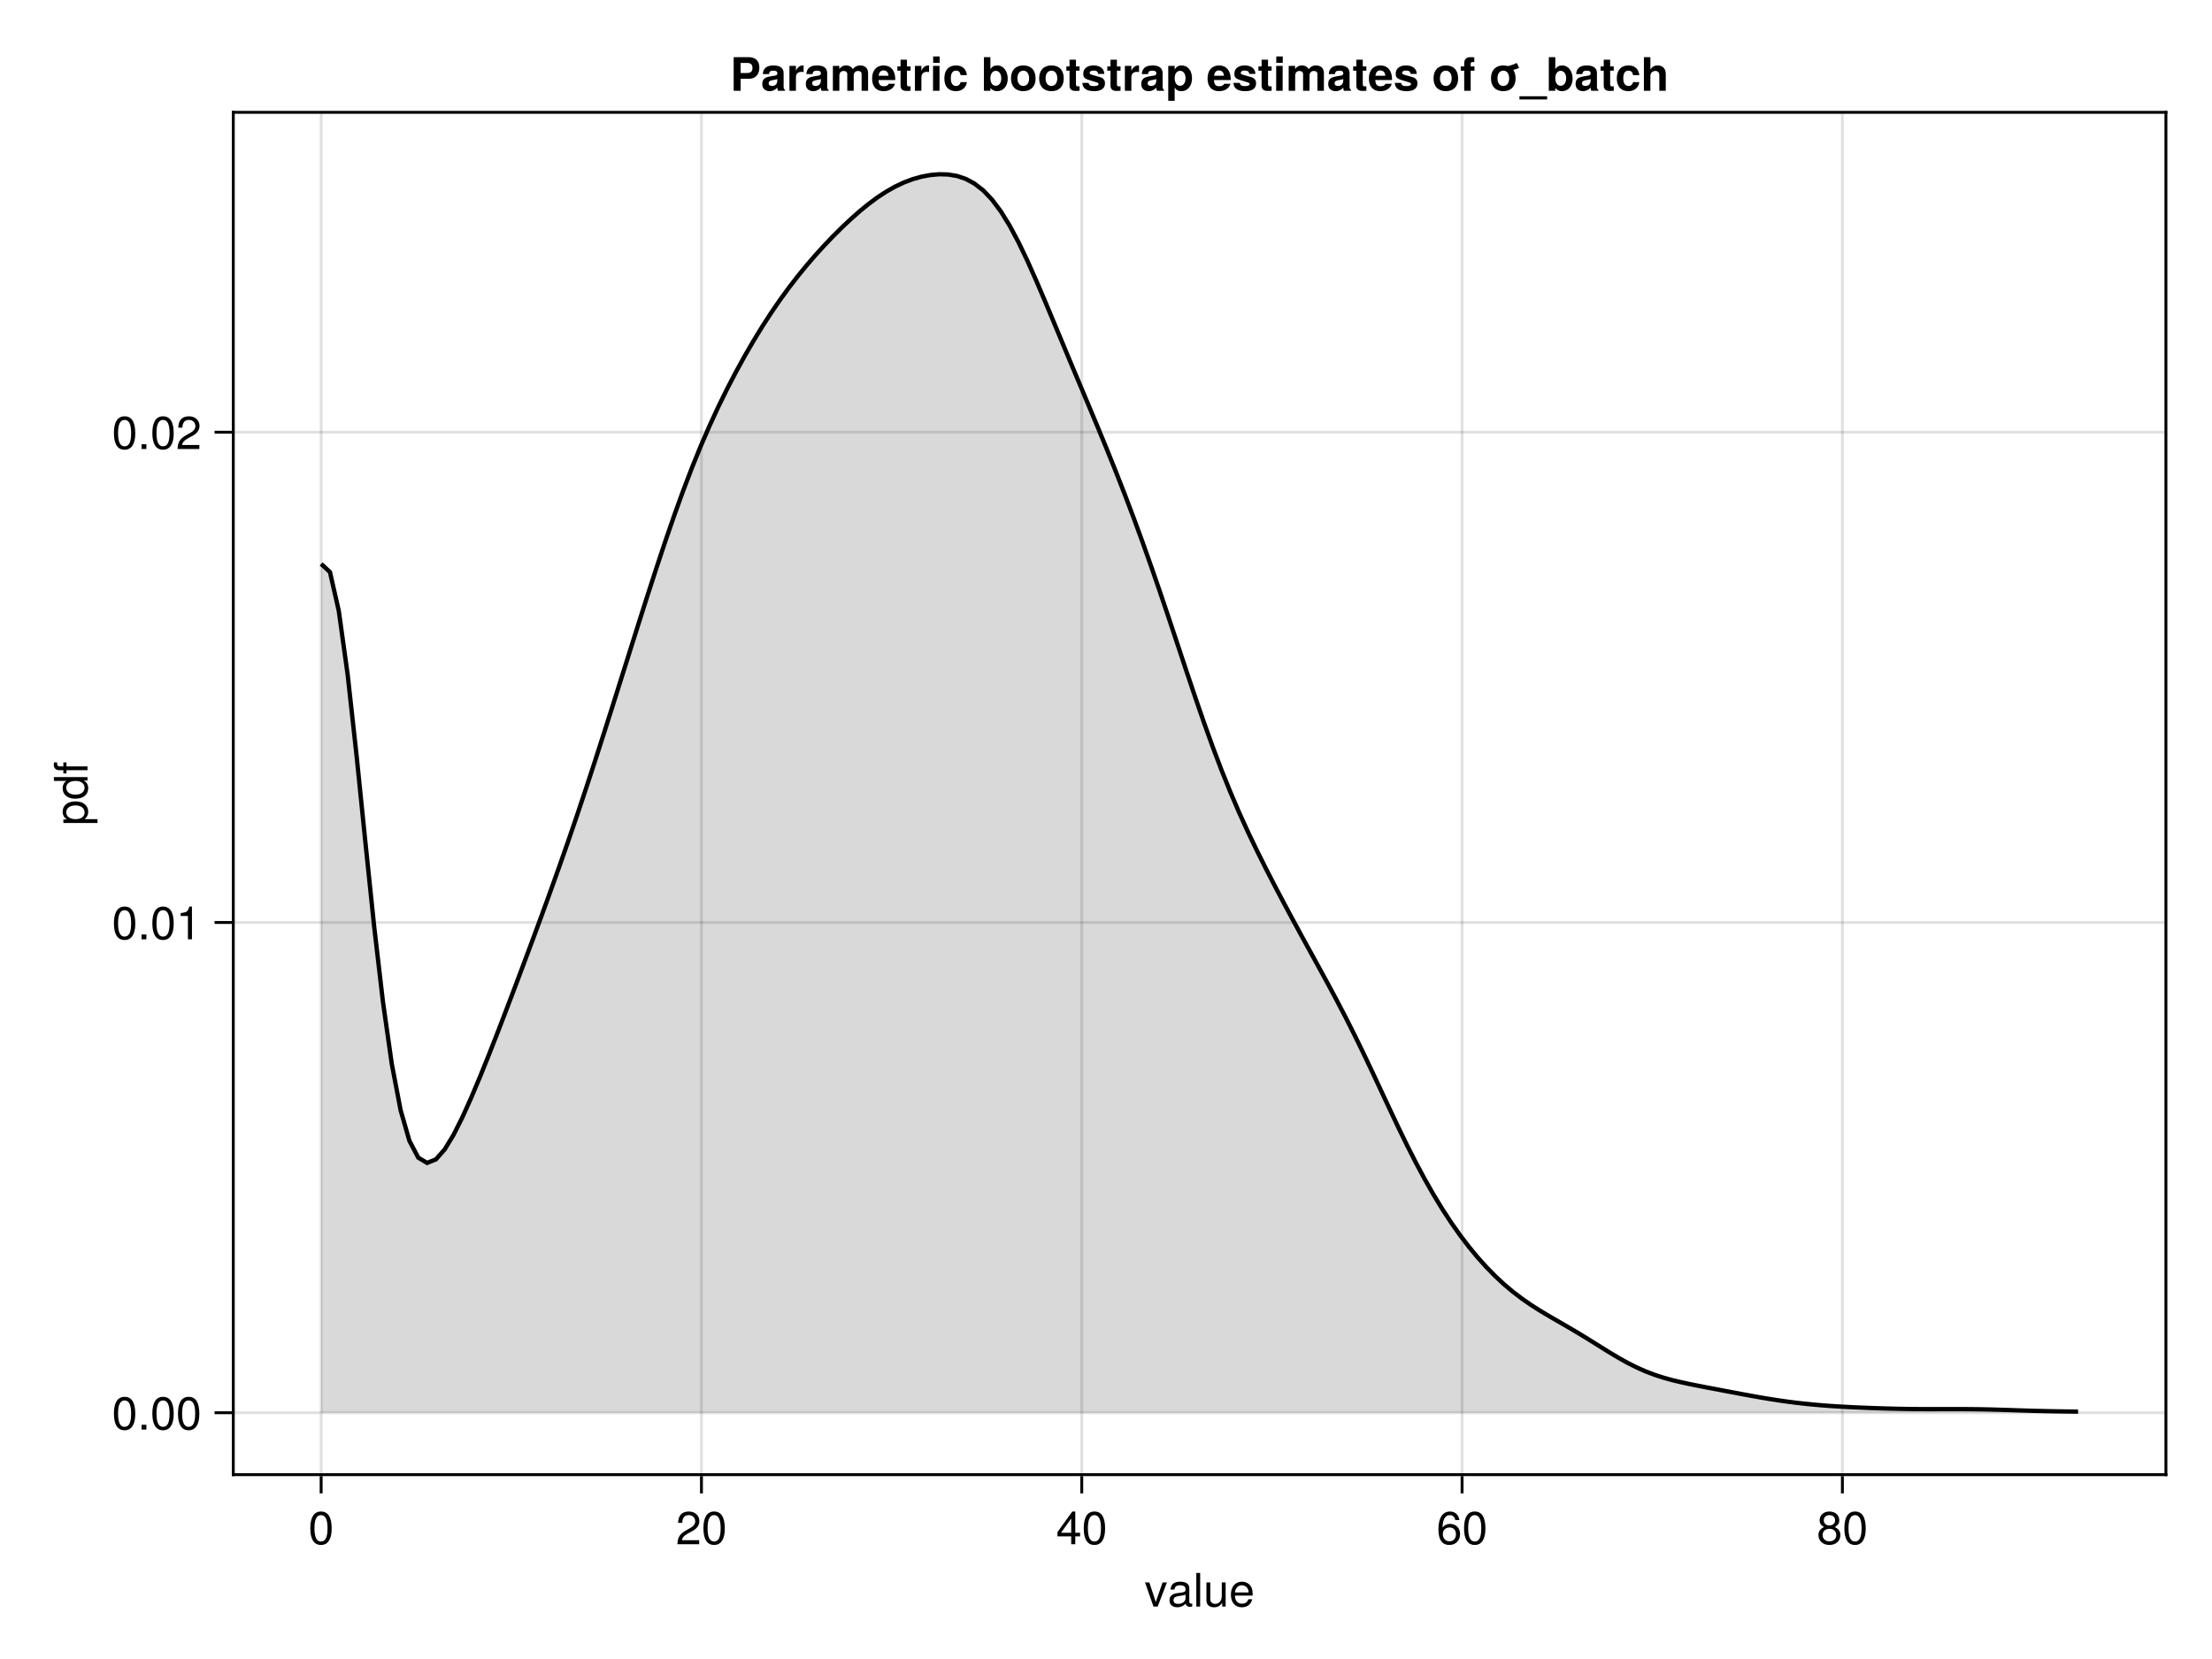 <?xml version="1.0" encoding="UTF-8"?>
<svg xmlns="http://www.w3.org/2000/svg" xmlns:xlink="http://www.w3.org/1999/xlink" width="576pt" height="432pt" viewBox="0 0 576 432" version="1.1">
<defs>
<g>
<symbol overflow="visible" id="glyph0-0-akfVY7Wg">
<path style="stroke:none;" d="M 0.234 -8.75 C 0.234 -8.75 0.234 0 0.234 0 C 0.234 0 5.641 0 5.641 0 C 5.641 0 5.641 -8.75 5.641 -8.75 C 5.641 -8.75 0.234 -8.75 0.234 -8.75 Z M 0.859 -0.625 C 0.859 -0.625 0.859 -8.125 0.859 -8.125 C 0.859 -8.125 5.016 -8.125 5.016 -8.125 C 5.016 -8.125 5.016 -0.625 5.016 -0.625 C 5.016 -0.625 0.859 -0.625 0.859 -0.625 Z M 0.859 -0.625 "/>
</symbol>
<symbol overflow="visible" id="glyph0-1-akfVY7Wg">
<path style="stroke:none;" d="M 5.828 -6.281 C 5.828 -6.281 3.422 0 3.422 0 C 3.422 0 2.328 0 2.328 0 C 2.328 0 0.125 -6.281 0.125 -6.281 C 0.125 -6.281 1.25 -6.281 1.25 -6.281 C 1.25 -6.281 2.922 -1.188 2.922 -1.188 C 2.922 -1.188 4.703 -6.281 4.703 -6.281 C 4.703 -6.281 5.828 -6.281 5.828 -6.281 Z M 5.828 -6.281 "/>
</symbol>
<symbol overflow="visible" id="glyph0-2-akfVY7Wg">
<path style="stroke:none;" d="M 6.125 -6.016 C 6.125 -4.969 5.516 -4.078 4.328 -3.438 C 4.328 -3.438 3.125 -2.797 3.125 -2.797 C 2.094 -2.188 1.703 -1.734 1.594 -1.047 C 1.594 -1.047 6.078 -1.047 6.078 -1.047 C 6.078 -1.047 6.078 0 6.078 0 C 6.078 0 0.406 0 0.406 0 C 0.5 -1.875 1.016 -2.672 2.797 -3.688 C 2.797 -3.688 3.906 -4.312 3.906 -4.312 C 4.656 -4.734 5.047 -5.312 5.047 -5.984 C 5.047 -6.906 4.328 -7.578 3.375 -7.578 C 2.328 -7.578 1.734 -6.984 1.656 -5.562 C 1.656 -5.562 0.594 -5.562 0.594 -5.562 C 0.656 -7.625 1.672 -8.516 3.406 -8.516 C 5.016 -8.516 6.125 -7.453 6.125 -6.016 Z M 6.125 -6.016 "/>
</symbol>
<symbol overflow="visible" id="glyph0-3-akfVY7Wg">
<path style="stroke:none;" d="M 6.078 -4.094 C 6.078 -1.297 5.094 0.188 3.297 0.188 C 1.469 0.188 0.516 -1.297 0.516 -4.156 C 0.516 -7.016 1.469 -8.516 3.297 -8.516 C 5.141 -8.516 6.078 -7.047 6.078 -4.094 Z M 5 -4.188 C 5 -6.469 4.438 -7.578 3.297 -7.578 C 2.156 -7.578 1.594 -6.484 1.594 -4.156 C 1.594 -1.828 2.156 -0.703 3.281 -0.703 C 4.453 -0.703 5 -1.781 5 -4.188 Z M 5 -4.188 "/>
</symbol>
<symbol overflow="visible" id="glyph0-4-akfVY7Wg">
<path style="stroke:none;" d="M 6.234 -2.047 C 6.234 -2.047 4.984 -2.047 4.984 -2.047 C 4.984 -2.047 4.984 0 4.984 0 C 4.984 0 3.922 0 3.922 0 C 3.922 0 3.922 -2.047 3.922 -2.047 C 3.922 -2.047 0.344 -2.047 0.344 -2.047 C 0.344 -2.047 0.344 -3.156 0.344 -3.156 C 0.344 -3.156 4.203 -8.516 4.203 -8.516 C 4.203 -8.516 4.984 -8.516 4.984 -8.516 C 4.984 -8.516 4.984 -2.984 4.984 -2.984 C 4.984 -2.984 6.234 -2.984 6.234 -2.984 C 6.234 -2.984 6.234 -2.047 6.234 -2.047 Z M 3.922 -2.984 C 3.922 -2.984 3.922 -6.703 3.922 -6.703 C 3.922 -6.703 1.266 -2.984 1.266 -2.984 C 1.266 -2.984 3.922 -2.984 3.922 -2.984 Z M 3.922 -2.984 "/>
</symbol>
<symbol overflow="visible" id="glyph0-5-akfVY7Wg">
<path style="stroke:none;" d="M 6.156 -2.641 C 6.156 -0.969 4.984 0.188 3.375 0.188 C 1.422 0.188 0.516 -1.219 0.516 -3.875 C 0.516 -6.844 1.578 -8.516 3.562 -8.516 C 4.859 -8.516 5.766 -7.688 5.969 -6.281 C 5.969 -6.281 4.922 -6.281 4.922 -6.281 C 4.75 -7.109 4.234 -7.578 3.484 -7.578 C 2.281 -7.578 1.609 -6.422 1.594 -4.344 C 2.047 -4.969 2.719 -5.297 3.547 -5.297 C 5.078 -5.297 6.156 -4.219 6.156 -2.641 Z M 5.078 -2.562 C 5.078 -3.703 4.438 -4.359 3.422 -4.359 C 2.375 -4.359 1.656 -3.672 1.656 -2.609 C 1.656 -1.531 2.406 -0.75 3.391 -0.75 C 4.359 -0.75 5.078 -1.484 5.078 -2.562 Z M 5.078 -2.562 "/>
</symbol>
<symbol overflow="visible" id="glyph0-6-akfVY7Wg">
<path style="stroke:none;" d="M 6.156 -2.406 C 6.156 -0.859 4.984 0.188 3.297 0.188 C 1.625 0.188 0.438 -0.859 0.438 -2.406 C 0.438 -3.344 0.922 -4.016 1.891 -4.469 C 1.031 -5.016 0.75 -5.453 0.75 -6.234 C 0.75 -7.578 1.797 -8.516 3.297 -8.516 C 4.812 -8.516 5.859 -7.578 5.859 -6.234 C 5.859 -5.438 5.562 -5 4.688 -4.469 C 5.672 -4.016 6.156 -3.344 6.156 -2.406 Z M 4.781 -6.219 C 4.781 -7.047 4.203 -7.578 3.297 -7.578 C 2.406 -7.578 1.828 -7.047 1.828 -6.234 C 1.828 -5.422 2.406 -4.891 3.297 -4.891 C 4.188 -4.891 4.781 -5.422 4.781 -6.219 Z M 5.078 -2.391 C 5.078 -3.391 4.359 -4.016 3.297 -4.016 C 2.25 -4.016 1.531 -3.391 1.531 -2.391 C 1.531 -1.391 2.25 -0.75 3.281 -0.75 C 4.359 -0.75 5.078 -1.375 5.078 -2.391 Z M 5.078 -2.391 "/>
</symbol>
<symbol overflow="visible" id="glyph1-0-akfVY7Wg">
<path style="stroke:none;" d="M 0.234 -8.75 C 0.234 -8.75 0.234 0 0.234 0 C 0.234 0 5.641 0 5.641 0 C 5.641 0 5.641 -8.75 5.641 -8.75 C 5.641 -8.75 0.234 -8.75 0.234 -8.75 Z M 0.859 -0.625 C 0.859 -0.625 0.859 -8.125 0.859 -8.125 C 0.859 -8.125 5.016 -8.125 5.016 -8.125 C 5.016 -8.125 5.016 -0.625 5.016 -0.625 C 5.016 -0.625 0.859 -0.625 0.859 -0.625 Z M 0.859 -0.625 "/>
</symbol>
<symbol overflow="visible" id="glyph1-1-akfVY7Wg">
<path style="stroke:none;" d="M 6.422 -0.031 C 6.094 0.062 5.938 0.078 5.734 0.078 C 5.25 0.078 4.812 -0.266 4.703 -0.75 C 4.156 -0.156 3.375 0.188 2.562 0.188 C 1.297 0.188 0.5 -0.484 0.5 -1.625 C 0.5 -2.406 0.875 -2.969 1.609 -3.266 C 1.984 -3.422 2.203 -3.469 3.625 -3.641 C 4.422 -3.75 4.672 -3.922 4.672 -4.344 C 4.672 -4.344 4.672 -4.609 4.672 -4.609 C 4.672 -5.203 4.156 -5.547 3.266 -5.547 C 2.328 -5.547 1.875 -5.203 1.781 -4.422 C 1.781 -4.422 0.781 -4.422 0.781 -4.422 C 0.844 -5.875 1.781 -6.469 3.297 -6.469 C 4.844 -6.469 5.656 -5.875 5.656 -4.75 C 5.656 -4.75 5.656 -1.25 5.656 -1.25 C 5.656 -0.938 5.859 -0.75 6.203 -0.75 C 6.266 -0.75 6.312 -0.75 6.422 -0.781 C 6.422 -0.781 6.422 -0.031 6.422 -0.031 Z M 4.672 -2.172 C 4.672 -2.172 4.672 -3.109 4.672 -3.109 C 4.328 -2.953 4.109 -2.906 3.062 -2.766 C 1.984 -2.609 1.547 -2.312 1.547 -1.656 C 1.547 -0.969 2 -0.703 2.781 -0.703 C 3.75 -0.703 4.672 -1.266 4.672 -2.172 Z M 4.672 -2.172 "/>
</symbol>
<symbol overflow="visible" id="glyph1-2-akfVY7Wg">
<path style="stroke:none;" d="M 1.812 0 C 1.812 0 0.812 0 0.812 0 C 0.812 0 0.812 -8.75 0.812 -8.75 C 0.812 -8.75 1.812 -8.75 1.812 -8.75 C 1.812 -8.75 1.812 0 1.812 0 Z M 1.812 0 "/>
</symbol>
<symbol overflow="visible" id="glyph1-3-akfVY7Wg">
<path style="stroke:none;" d="M 4.156 0 C 4.156 0 3.109 0 3.109 0 C 3.109 0 3.109 -6.062 3.109 -6.062 C 3.109 -6.062 1.219 -6.062 1.219 -6.062 C 1.219 -6.062 1.219 -6.812 1.219 -6.812 C 2.859 -7.016 3.094 -7.203 3.469 -8.516 C 3.469 -8.516 4.156 -8.516 4.156 -8.516 C 4.156 -8.516 4.156 0 4.156 0 Z M 4.156 0 "/>
</symbol>
<symbol overflow="visible" id="glyph1-4-akfVY7Wg">
<path style="stroke:none;" d="M 6.125 -6.016 C 6.125 -4.969 5.516 -4.078 4.328 -3.438 C 4.328 -3.438 3.125 -2.797 3.125 -2.797 C 2.094 -2.188 1.703 -1.734 1.594 -1.047 C 1.594 -1.047 6.078 -1.047 6.078 -1.047 C 6.078 -1.047 6.078 0 6.078 0 C 6.078 0 0.406 0 0.406 0 C 0.5 -1.875 1.016 -2.672 2.797 -3.688 C 2.797 -3.688 3.906 -4.312 3.906 -4.312 C 4.656 -4.734 5.047 -5.312 5.047 -5.984 C 5.047 -6.906 4.328 -7.578 3.375 -7.578 C 2.328 -7.578 1.734 -6.984 1.656 -5.562 C 1.656 -5.562 0.594 -5.562 0.594 -5.562 C 0.656 -7.625 1.672 -8.516 3.406 -8.516 C 5.016 -8.516 6.125 -7.453 6.125 -6.016 Z M 6.125 -6.016 "/>
</symbol>
<symbol overflow="visible" id="glyph2-0-akfVY7Wg">
<path style="stroke:none;" d="M 0.234 -8.75 C 0.234 -8.75 0.234 0 0.234 0 C 0.234 0 5.641 0 5.641 0 C 5.641 0 5.641 -8.75 5.641 -8.75 C 5.641 -8.75 0.234 -8.75 0.234 -8.75 Z M 0.859 -0.625 C 0.859 -0.625 0.859 -8.125 0.859 -8.125 C 0.859 -8.125 5.016 -8.125 5.016 -8.125 C 5.016 -8.125 5.016 -0.625 5.016 -0.625 C 5.016 -0.625 0.859 -0.625 0.859 -0.625 Z M 0.859 -0.625 "/>
</symbol>
<symbol overflow="visible" id="glyph2-1-akfVY7Wg">
<path style="stroke:none;" d="M 5.781 0 C 5.781 0 4.891 0 4.891 0 C 4.891 0 4.891 -0.969 4.891 -0.969 C 4.297 -0.141 3.703 0.188 2.781 0.188 C 1.562 0.188 0.781 -0.484 0.781 -1.531 C 0.781 -1.531 0.781 -6.281 0.781 -6.281 C 0.781 -6.281 1.781 -6.281 1.781 -6.281 C 1.781 -6.281 1.781 -1.938 1.781 -1.938 C 1.781 -1.172 2.281 -0.703 3.078 -0.703 C 4.109 -0.703 4.781 -1.531 4.781 -2.812 C 4.781 -2.812 4.781 -6.281 4.781 -6.281 C 4.781 -6.281 5.781 -6.281 5.781 -6.281 C 5.781 -6.281 5.781 0 5.781 0 Z M 5.781 0 "/>
</symbol>
<symbol overflow="visible" id="glyph2-2-akfVY7Wg">
<path style="stroke:none;" d="M 6.156 -2.859 C 6.156 -2.859 1.531 -2.859 1.531 -2.859 C 1.547 -1.422 2.328 -0.75 3.375 -0.75 C 4.172 -0.75 4.734 -1.078 5.016 -1.906 C 5.016 -1.906 6.031 -1.906 6.031 -1.906 C 5.766 -0.641 4.781 0.188 3.344 0.188 C 1.578 0.188 0.484 -1.047 0.484 -3.109 C 0.484 -5.172 1.609 -6.469 3.359 -6.469 C 4.531 -6.469 5.5 -5.844 5.906 -4.812 C 6.078 -4.344 6.156 -3.766 6.156 -2.859 Z M 5.094 -3.75 C 5.094 -4.734 4.328 -5.547 3.344 -5.547 C 2.344 -5.547 1.625 -4.781 1.547 -3.672 C 1.547 -3.672 5.078 -3.672 5.078 -3.672 C 5.094 -3.703 5.094 -3.75 5.094 -3.75 Z M 5.094 -3.75 "/>
</symbol>
<symbol overflow="visible" id="glyph3-0-akfVY7Wg">
<path style="stroke:none;" d="M 0.234 -8.75 C 0.234 -8.75 0.234 0 0.234 0 C 0.234 0 5.641 0 5.641 0 C 5.641 0 5.641 -8.75 5.641 -8.75 C 5.641 -8.75 0.234 -8.75 0.234 -8.75 Z M 0.859 -0.625 C 0.859 -0.625 0.859 -8.125 0.859 -8.125 C 0.859 -8.125 5.016 -8.125 5.016 -8.125 C 5.016 -8.125 5.016 -0.625 5.016 -0.625 C 5.016 -0.625 0.859 -0.625 0.859 -0.625 Z M 0.859 -0.625 "/>
</symbol>
<symbol overflow="visible" id="glyph3-1-akfVY7Wg">
<path style="stroke:none;" d="M 6.078 -4.094 C 6.078 -1.297 5.094 0.188 3.297 0.188 C 1.469 0.188 0.516 -1.297 0.516 -4.156 C 0.516 -7.016 1.469 -8.516 3.297 -8.516 C 5.141 -8.516 6.078 -7.047 6.078 -4.094 Z M 5 -4.188 C 5 -6.469 4.438 -7.578 3.297 -7.578 C 2.156 -7.578 1.594 -6.484 1.594 -4.156 C 1.594 -1.828 2.156 -0.703 3.281 -0.703 C 4.453 -0.703 5 -1.781 5 -4.188 Z M 5 -4.188 "/>
</symbol>
<symbol overflow="visible" id="glyph4-0-akfVY7Wg">
<path style="stroke:none;" d="M -8.75 -0.234 C -8.75 -0.234 0 -0.234 0 -0.234 C 0 -0.234 0 -5.641 0 -5.641 C 0 -5.641 -8.75 -5.641 -8.75 -5.641 C -8.75 -5.641 -8.75 -0.234 -8.75 -0.234 Z M -0.625 -0.859 C -0.625 -0.859 -8.125 -0.859 -8.125 -0.859 C -8.125 -0.859 -8.125 -5.016 -8.125 -5.016 C -8.125 -5.016 -0.625 -5.016 -0.625 -5.016 C -0.625 -5.016 -0.625 -0.859 -0.625 -0.859 Z M -0.625 -0.859 "/>
</symbol>
<symbol overflow="visible" id="glyph4-1-akfVY7Wg">
<path style="stroke:none;" d="M -3.078 -6.281 C -1.078 -6.281 0.188 -5.203 0.188 -3.594 C 0.188 -2.766 -0.109 -2.188 -0.75 -1.656 C -0.75 -1.656 2.609 -1.656 2.609 -1.656 C 2.609 -1.656 2.609 -0.656 2.609 -0.656 C 2.609 -0.656 -6.281 -0.656 -6.281 -0.656 C -6.281 -0.656 -6.281 -1.578 -6.281 -1.578 C -6.281 -1.578 -5.344 -1.578 -5.344 -1.578 C -6.078 -2.047 -6.469 -2.719 -6.469 -3.578 C -6.469 -5.25 -5.203 -6.281 -3.078 -6.281 Z M -3.109 -5.234 C -4.609 -5.234 -5.531 -4.516 -5.531 -3.406 C -5.531 -2.359 -4.578 -1.656 -3.094 -1.656 C -1.625 -1.656 -0.75 -2.359 -0.75 -3.406 C -0.75 -4.5 -1.688 -5.234 -3.109 -5.234 Z M -3.109 -5.234 "/>
</symbol>
<symbol overflow="visible" id="glyph4-2-akfVY7Wg">
<path style="stroke:none;" d="M 0 -5.938 C 0 -5.938 0 -5.047 0 -5.047 C 0 -5.047 -0.922 -5.047 -0.922 -5.047 C -0.141 -4.516 0.188 -3.906 0.188 -3.047 C 0.188 -1.359 -1.078 -0.312 -3.203 -0.312 C -5.203 -0.312 -6.469 -1.375 -6.469 -3.016 C -6.469 -3.859 -6.125 -4.531 -5.5 -4.938 C -5.5 -4.938 -8.75 -4.938 -8.75 -4.938 C -8.75 -4.938 -8.75 -5.938 -8.75 -5.938 C -8.75 -5.938 0 -5.938 0 -5.938 Z M -3.125 -4.938 C -4.578 -4.938 -5.531 -4.266 -5.531 -3.188 C -5.531 -2.094 -4.609 -1.359 -3.141 -1.359 C -1.688 -1.359 -0.75 -2.094 -0.75 -3.188 C -0.75 -4.25 -1.672 -4.938 -3.125 -4.938 Z M -3.125 -4.938 "/>
</symbol>
<symbol overflow="visible" id="glyph5-0-akfVY7Wg">
<path style="stroke:none;" d="M -8.75 -0.234 C -8.75 -0.234 0 -0.234 0 -0.234 C 0 -0.234 0 -5.641 0 -5.641 C 0 -5.641 -8.75 -5.641 -8.75 -5.641 C -8.75 -5.641 -8.75 -0.234 -8.75 -0.234 Z M -0.625 -0.859 C -0.625 -0.859 -8.125 -0.859 -8.125 -0.859 C -8.125 -0.859 -8.125 -5.016 -8.125 -5.016 C -8.125 -5.016 -0.625 -5.016 -0.625 -5.016 C -0.625 -5.016 -0.625 -0.859 -0.625 -0.859 Z M -0.625 -0.859 "/>
</symbol>
<symbol overflow="visible" id="glyph5-1-akfVY7Wg">
<path style="stroke:none;" d="M -5.469 -3.094 C -5.469 -3.094 -5.469 -2.047 -5.469 -2.047 C -5.469 -2.047 0 -2.047 0 -2.047 C 0 -2.047 0 -1.062 0 -1.062 C 0 -1.062 -5.469 -1.062 -5.469 -1.062 C -5.469 -1.062 -5.469 -0.219 -5.469 -0.219 C -5.469 -0.219 -6.281 -0.219 -6.281 -0.219 C -6.281 -0.219 -6.281 -1.062 -6.281 -1.062 C -6.281 -1.062 -7.359 -1.062 -7.359 -1.062 C -8.25 -1.062 -8.781 -1.609 -8.781 -2.531 C -8.781 -2.734 -8.766 -2.875 -8.719 -3.094 C -8.719 -3.094 -7.891 -3.094 -7.891 -3.094 C -7.906 -2.875 -7.906 -2.828 -7.906 -2.75 C -7.906 -2.297 -7.688 -2.047 -7.266 -2.047 C -7.266 -2.047 -6.281 -2.047 -6.281 -2.047 C -6.281 -2.047 -6.281 -3.094 -6.281 -3.094 C -6.281 -3.094 -5.469 -3.094 -5.469 -3.094 Z M -5.469 -3.094 "/>
</symbol>
<symbol overflow="visible" id="glyph6-0-akfVY7Wg">
<path style="stroke:none;" d="M 0.234 -8.75 C 0.234 -8.75 0.234 0 0.234 0 C 0.234 0 5.641 0 5.641 0 C 5.641 0 5.641 -8.75 5.641 -8.75 C 5.641 -8.75 0.234 -8.75 0.234 -8.75 Z M 0.859 -0.625 C 0.859 -0.625 0.859 -8.125 0.859 -8.125 C 0.859 -8.125 5.016 -8.125 5.016 -8.125 C 5.016 -8.125 5.016 -0.625 5.016 -0.625 C 5.016 -0.625 0.859 -0.625 0.859 -0.625 Z M 0.859 -0.625 "/>
</symbol>
<symbol overflow="visible" id="glyph6-1-akfVY7Wg">
<path style="stroke:none;" d="M 6.078 -4.094 C 6.078 -1.297 5.094 0.188 3.297 0.188 C 1.469 0.188 0.516 -1.297 0.516 -4.156 C 0.516 -7.016 1.469 -8.516 3.297 -8.516 C 5.141 -8.516 6.078 -7.047 6.078 -4.094 Z M 5 -4.188 C 5 -6.469 4.438 -7.578 3.297 -7.578 C 2.156 -7.578 1.594 -6.484 1.594 -4.156 C 1.594 -1.828 2.156 -0.703 3.281 -0.703 C 4.453 -0.703 5 -1.781 5 -4.188 Z M 5 -4.188 "/>
</symbol>
<symbol overflow="visible" id="glyph6-2-akfVY7Wg">
<path style="stroke:none;" d="M 2.297 0 C 2.297 0 1.047 0 1.047 0 C 1.047 0 1.047 -1.25 1.047 -1.25 C 1.047 -1.25 2.297 -1.25 2.297 -1.25 C 2.297 -1.25 2.297 0 2.297 0 Z M 2.297 0 "/>
</symbol>
<symbol overflow="visible" id="glyph7-0-akfVY7Wg">
<path style="stroke:none;" d="M 0.234 -8.75 C 0.234 -8.75 0.234 0 0.234 0 C 0.234 0 5.641 0 5.641 0 C 5.641 0 5.641 -8.75 5.641 -8.75 C 5.641 -8.75 0.234 -8.75 0.234 -8.75 Z M 0.859 -0.625 C 0.859 -0.625 0.859 -8.125 0.859 -8.125 C 0.859 -8.125 5.016 -8.125 5.016 -8.125 C 5.016 -8.125 5.016 -0.625 5.016 -0.625 C 5.016 -0.625 0.859 -0.625 0.859 -0.625 Z M 0.859 -0.625 "/>
</symbol>
<symbol overflow="visible" id="glyph7-1-akfVY7Wg">
<path style="stroke:none;" d="M 6.078 -4.094 C 6.078 -1.297 5.094 0.188 3.297 0.188 C 1.469 0.188 0.516 -1.297 0.516 -4.156 C 0.516 -7.016 1.469 -8.516 3.297 -8.516 C 5.141 -8.516 6.078 -7.047 6.078 -4.094 Z M 5 -4.188 C 5 -6.469 4.438 -7.578 3.297 -7.578 C 2.156 -7.578 1.594 -6.484 1.594 -4.156 C 1.594 -1.828 2.156 -0.703 3.281 -0.703 C 4.453 -0.703 5 -1.781 5 -4.188 Z M 5 -4.188 "/>
</symbol>
<symbol overflow="visible" id="glyph8-0-akfVY7Wg">
<path style="stroke:none;" d="M 0.234 -8.75 C 0.234 -8.75 0.234 0 0.234 0 C 0.234 0 5.641 0 5.641 0 C 5.641 0 5.641 -8.75 5.641 -8.75 C 5.641 -8.75 0.234 -8.75 0.234 -8.75 Z M 0.859 -0.625 C 0.859 -0.625 0.859 -8.125 0.859 -8.125 C 0.859 -8.125 5.016 -8.125 5.016 -8.125 C 5.016 -8.125 5.016 -0.625 5.016 -0.625 C 5.016 -0.625 0.859 -0.625 0.859 -0.625 Z M 0.859 -0.625 "/>
</symbol>
<symbol overflow="visible" id="glyph8-1-akfVY7Wg">
<path style="stroke:none;" d="M 6.078 -4.094 C 6.078 -1.297 5.094 0.188 3.297 0.188 C 1.469 0.188 0.516 -1.297 0.516 -4.156 C 0.516 -7.016 1.469 -8.516 3.297 -8.516 C 5.141 -8.516 6.078 -7.047 6.078 -4.094 Z M 5 -4.188 C 5 -6.469 4.438 -7.578 3.297 -7.578 C 2.156 -7.578 1.594 -6.484 1.594 -4.156 C 1.594 -1.828 2.156 -0.703 3.281 -0.703 C 4.453 -0.703 5 -1.781 5 -4.188 Z M 5 -4.188 "/>
</symbol>
<symbol overflow="visible" id="glyph8-2-akfVY7Wg">
<path style="stroke:none;" d="M 2.297 0 C 2.297 0 1.047 0 1.047 0 C 1.047 0 1.047 -1.25 1.047 -1.25 C 1.047 -1.25 2.297 -1.25 2.297 -1.25 C 2.297 -1.25 2.297 0 2.297 0 Z M 2.297 0 "/>
</symbol>
<symbol overflow="visible" id="glyph9-0-akfVY7Wg">
<path style="stroke:none;" d="M 0.234 -8.75 C 0.234 -8.75 0.234 0 0.234 0 C 0.234 0 5.641 0 5.641 0 C 5.641 0 5.641 -8.75 5.641 -8.75 C 5.641 -8.75 0.234 -8.75 0.234 -8.75 Z M 0.859 -0.625 C 0.859 -0.625 0.859 -8.125 0.859 -8.125 C 0.859 -8.125 5.016 -8.125 5.016 -8.125 C 5.016 -8.125 5.016 -0.625 5.016 -0.625 C 5.016 -0.625 0.859 -0.625 0.859 -0.625 Z M 0.859 -0.625 "/>
</symbol>
<symbol overflow="visible" id="glyph9-1-akfVY7Wg">
<path style="stroke:none;" d="M 7.594 -6.031 C 7.594 -4.266 6.562 -3.125 4.953 -3.125 C 4.953 -3.125 2.719 -3.125 2.719 -3.125 C 2.719 -3.125 2.719 0 2.719 0 C 2.719 0 0.906 0 0.906 0 C 0.906 0 0.906 -8.75 0.906 -8.75 C 0.906 -8.75 4.781 -8.75 4.781 -8.75 C 6.594 -8.75 7.594 -7.781 7.594 -6.031 Z M 5.797 -5.922 C 5.797 -6.828 5.359 -7.25 4.391 -7.25 C 4.391 -7.25 2.719 -7.25 2.719 -7.25 C 2.719 -7.25 2.719 -4.625 2.719 -4.625 C 2.719 -4.625 4.391 -4.625 4.391 -4.625 C 5.359 -4.625 5.797 -5.047 5.797 -5.922 Z M 5.797 -5.922 "/>
</symbol>
<symbol overflow="visible" id="glyph9-2-akfVY7Wg">
<path style="stroke:none;" d="M 6.281 0 C 6.281 0 4.469 0 4.469 0 C 4.312 -0.188 4.266 -0.484 4.266 -0.812 C 3.688 -0.203 3.031 0.109 2.297 0.109 C 1.219 0.109 0.344 -0.484 0.344 -1.75 C 0.344 -2.922 0.953 -3.484 2.25 -3.703 C 2.25 -3.703 2.922 -3.828 2.922 -3.828 C 3.75 -3.969 4.266 -3.906 4.266 -4.578 C 4.266 -5.016 3.938 -5.234 3.281 -5.234 C 2.453 -5.234 2.188 -5.016 2.094 -4.344 C 2.094 -4.344 0.484 -4.344 0.484 -4.344 C 0.594 -5.844 1.5 -6.594 3.25 -6.594 C 5 -6.594 5.906 -5.922 5.906 -4.594 C 5.906 -4.594 5.906 -1 5.906 -1 C 5.906 -0.656 5.984 -0.484 6.281 -0.203 C 6.281 -0.203 6.281 0 6.281 0 Z M 4.266 -2.766 C 4.266 -2.766 4.266 -3.062 4.266 -3.062 C 4.062 -2.969 4 -2.938 3.547 -2.859 C 3.547 -2.859 2.969 -2.75 2.969 -2.75 C 2.281 -2.609 2.016 -2.438 2.016 -1.938 C 2.016 -1.469 2.359 -1.25 2.922 -1.25 C 3.781 -1.25 4.266 -1.797 4.266 -2.766 Z M 4.266 -2.766 "/>
</symbol>
<symbol overflow="visible" id="glyph9-3-akfVY7Wg">
<path style="stroke:none;" d="M 4.438 -4.875 C 4.219 -4.906 4.094 -4.922 3.906 -4.922 C 2.922 -4.922 2.438 -4.422 2.438 -3.438 C 2.438 -3.438 2.438 0 2.438 0 C 2.438 0 0.75 0 0.75 0 C 0.75 0 0.75 -6.484 0.75 -6.484 C 0.75 -6.484 2.438 -6.484 2.438 -6.484 C 2.438 -6.484 2.438 -5.203 2.438 -5.203 C 2.797 -6.078 3.469 -6.594 4.234 -6.594 C 4.281 -6.594 4.344 -6.594 4.438 -6.578 C 4.438 -6.578 4.438 -4.875 4.438 -4.875 Z M 4.438 -4.875 "/>
</symbol>
<symbol overflow="visible" id="glyph9-4-akfVY7Wg">
<path style="stroke:none;" d="M 9.891 0 C 9.891 0 8.203 0 8.203 0 C 8.203 0 8.203 -4.312 8.203 -4.312 C 8.203 -4.844 7.859 -5.156 7.297 -5.156 C 6.578 -5.156 6.141 -4.688 6.141 -3.891 C 6.141 -3.891 6.141 0 6.141 0 C 6.141 0 4.469 0 4.469 0 C 4.469 0 4.469 -4.312 4.469 -4.312 C 4.469 -4.844 4.109 -5.156 3.547 -5.156 C 2.828 -5.156 2.406 -4.688 2.406 -3.891 C 2.406 -3.891 2.406 0 2.406 0 C 2.406 0 0.719 0 0.719 0 C 0.719 0 0.719 -6.484 0.719 -6.484 C 0.719 -6.484 2.391 -6.484 2.391 -6.484 C 2.391 -6.484 2.391 -5.672 2.391 -5.672 C 2.938 -6.344 3.422 -6.594 4.156 -6.594 C 4.969 -6.594 5.609 -6.234 5.922 -5.625 C 6.438 -6.297 7.016 -6.594 7.828 -6.594 C 9.125 -6.594 9.891 -5.844 9.891 -4.578 C 9.891 -4.578 9.891 0 9.891 0 Z M 9.891 0 "/>
</symbol>
<symbol overflow="visible" id="glyph9-5-akfVY7Wg">
<path style="stroke:none;" d="M 6.297 -3 C 6.297 -3 6.281 -2.797 6.281 -2.797 C 6.281 -2.797 1.938 -2.797 1.938 -2.797 C 1.984 -1.531 2.5 -1.172 3.281 -1.172 C 3.906 -1.172 4.422 -1.359 4.578 -1.828 C 4.578 -1.828 6.234 -1.828 6.234 -1.828 C 5.859 -0.547 4.688 0.109 3.234 0.109 C 1.391 0.109 0.266 -1.078 0.266 -3.156 C 0.266 -5.328 1.406 -6.594 3.266 -6.594 C 5.172 -6.594 6.297 -5.234 6.297 -3 Z M 4.547 -3.906 C 4.469 -4.844 3.953 -5.297 3.234 -5.297 C 2.5 -5.297 2.078 -4.812 1.969 -3.906 C 1.969 -3.906 4.547 -3.906 4.547 -3.906 Z M 4.547 -3.906 "/>
</symbol>
<symbol overflow="visible" id="glyph9-6-akfVY7Wg">
<path style="stroke:none;" d="M 3.609 0 C 3.312 0.016 3.016 0.047 2.641 0.047 C 1.531 0.047 1 -0.375 1 -1.391 C 1 -1.391 1 -5.234 1 -5.234 C 1 -5.234 0.172 -5.234 0.172 -5.234 C 0.172 -5.234 0.172 -6.344 0.172 -6.344 C 0.172 -6.344 1 -6.344 1 -6.344 C 1 -6.344 1 -8.094 1 -8.094 C 1 -8.094 2.672 -8.094 2.672 -8.094 C 2.672 -8.094 2.672 -6.344 2.672 -6.344 C 2.672 -6.344 3.609 -6.344 3.609 -6.344 C 3.609 -6.344 3.609 -5.234 3.609 -5.234 C 3.609 -5.234 2.672 -5.234 2.672 -5.234 C 2.672 -5.234 2.672 -1.844 2.672 -1.844 C 2.672 -1.266 2.781 -1.141 3.234 -1.141 C 3.344 -1.141 3.438 -1.156 3.609 -1.172 C 3.609 -1.172 3.609 0 3.609 0 Z M 3.609 0 "/>
</symbol>
<symbol overflow="visible" id="glyph9-7-akfVY7Wg">
<path style="stroke:none;" d="M 2.484 0 C 2.484 0 0.797 0 0.797 0 C 0.797 0 0.797 -6.484 0.797 -6.484 C 0.797 -6.484 2.484 -6.484 2.484 -6.484 C 2.484 -6.484 2.484 0 2.484 0 Z M 2.516 -7.266 C 2.516 -7.266 0.828 -7.266 0.828 -7.266 C 0.828 -7.266 0.828 -8.938 0.828 -8.938 C 0.828 -8.938 2.516 -8.938 2.516 -8.938 C 2.516 -8.938 2.516 -7.266 2.516 -7.266 Z M 2.516 -7.266 "/>
</symbol>
<symbol overflow="visible" id="glyph9-8-akfVY7Wg">
<path style="stroke:none;" d="M 6.266 -2.25 C 6.109 -0.859 5.016 0.109 3.438 0.109 C 1.531 0.109 0.406 -1.062 0.406 -3.188 C 0.406 -5.406 1.531 -6.594 3.469 -6.594 C 5.094 -6.594 6.141 -5.641 6.266 -4.062 C 6.266 -4.062 4.656 -4.062 4.656 -4.062 C 4.469 -4.906 4.141 -5.234 3.453 -5.234 C 2.406 -5.234 2.094 -4.375 2.094 -3.188 C 2.094 -1.938 2.609 -1.25 3.453 -1.25 C 4.109 -1.25 4.438 -1.578 4.656 -2.25 C 4.656 -2.25 6.266 -2.25 6.266 -2.25 Z M 6.266 -2.25 "/>
</symbol>
<symbol overflow="visible" id="glyph9-9-akfVY7Wg">
<path style="stroke:none;" d=""/>
</symbol>
<symbol overflow="visible" id="glyph9-1-akfVY7Wg0">
<path style="stroke:none;" d="M 6.906 -3.156 C 6.906 -1.203 5.719 0.109 4.172 0.109 C 3.359 0.109 2.797 -0.188 2.391 -0.75 C 2.391 -0.75 2.391 0 2.391 0 C 2.391 0 0.703 0 0.703 0 C 0.703 0 0.703 -8.75 0.703 -8.75 C 0.703 -8.75 2.391 -8.75 2.391 -8.75 C 2.391 -8.75 2.391 -5.641 2.391 -5.641 C 2.797 -6.281 3.375 -6.594 4.172 -6.594 C 5.875 -6.594 6.906 -4.984 6.906 -3.156 Z M 5.219 -3.234 C 5.219 -4.422 4.625 -5.188 3.797 -5.188 C 2.969 -5.188 2.391 -4.438 2.391 -3.266 C 2.391 -2.031 2.953 -1.297 3.797 -1.297 C 4.625 -1.297 5.219 -2.047 5.219 -3.234 Z M 5.219 -3.234 "/>
</symbol>
<symbol overflow="visible" id="glyph9-1-akfVY7Wg1">
<path style="stroke:none;" d="M 6.828 -3.188 C 6.828 -1.109 5.594 0.109 3.625 0.109 C 1.625 0.109 0.422 -1.109 0.422 -3.234 C 0.422 -5.359 1.625 -6.594 3.609 -6.594 C 5.641 -6.594 6.828 -5.391 6.828 -3.188 Z M 5.141 -3.219 C 5.141 -4.484 4.547 -5.234 3.625 -5.234 C 2.719 -5.234 2.094 -4.469 2.094 -3.234 C 2.094 -2 2.719 -1.25 3.625 -1.25 C 4.531 -1.25 5.141 -2 5.141 -3.219 Z M 5.141 -3.219 "/>
</symbol>
<symbol overflow="visible" id="glyph9-1-akfVY7Wg2">
<path style="stroke:none;" d="M 6.234 -1.922 C 6.234 -0.609 5.234 0.109 3.406 0.109 C 1.438 0.109 0.391 -0.641 0.344 -2.047 C 0.344 -2.047 1.984 -2.047 1.984 -2.047 C 2.141 -1.359 2.547 -1.219 3.312 -1.219 C 4.094 -1.219 4.562 -1.375 4.562 -1.766 C 4.562 -1.938 4.422 -2.078 4 -2.203 C 4 -2.203 1.984 -2.828 1.984 -2.828 C 0.797 -3.203 0.578 -3.641 0.578 -4.422 C 0.578 -5.766 1.594 -6.594 3.234 -6.594 C 4.984 -6.594 6.031 -5.766 6.062 -4.391 C 6.062 -4.391 4.438 -4.391 4.438 -4.391 C 4.422 -4.984 4.031 -5.266 3.234 -5.266 C 2.641 -5.266 2.25 -5.031 2.25 -4.672 C 2.25 -4.406 2.375 -4.297 2.844 -4.156 C 2.844 -4.156 4.969 -3.547 4.969 -3.547 C 5.812 -3.297 6.234 -2.75 6.234 -2 C 6.234 -2 6.234 -1.922 6.234 -1.922 Z M 6.234 -1.922 "/>
</symbol>
<symbol overflow="visible" id="glyph9-1-akfVY7Wg3">
<path style="stroke:none;" d="M 6.891 -3.234 C 6.891 -1.266 5.734 0.109 4.172 0.109 C 3.359 0.109 2.781 -0.141 2.375 -0.859 C 2.375 -0.859 2.375 2.609 2.375 2.609 C 2.375 2.609 0.703 2.609 0.703 2.609 C 0.703 2.609 0.703 -6.484 0.703 -6.484 C 0.703 -6.484 2.375 -6.484 2.375 -6.484 C 2.375 -6.484 2.375 -5.516 2.375 -5.516 C 2.781 -6.234 3.359 -6.594 4.172 -6.594 C 5.875 -6.594 6.891 -5.156 6.891 -3.234 Z M 5.203 -3.219 C 5.203 -4.453 4.641 -5.188 3.797 -5.188 C 2.953 -5.188 2.375 -4.453 2.375 -3.234 C 2.375 -2.031 2.953 -1.297 3.797 -1.297 C 4.625 -1.297 5.203 -2.047 5.203 -3.219 Z M 5.203 -3.219 "/>
</symbol>
<symbol overflow="visible" id="glyph9-1-akfVY7Wg4">
<path style="stroke:none;" d="M 3.75 -5.234 C 3.75 -5.234 2.766 -5.234 2.766 -5.234 C 2.766 -5.234 2.766 0 2.766 0 C 2.766 0 1.078 0 1.078 0 C 1.078 0 1.078 -5.234 1.078 -5.234 C 1.078 -5.234 0.172 -5.234 0.172 -5.234 C 0.172 -5.234 0.172 -6.344 0.172 -6.344 C 0.172 -6.344 1.078 -6.344 1.078 -6.344 C 1.078 -6.344 1.078 -7.125 1.078 -7.125 C 1.078 -8.219 1.625 -8.75 2.734 -8.75 C 2.969 -8.75 3.391 -8.734 3.703 -8.719 C 3.703 -8.719 3.703 -7.453 3.703 -7.453 C 3.547 -7.469 3.359 -7.484 3.219 -7.484 C 2.906 -7.484 2.766 -7.312 2.766 -6.984 C 2.766 -6.984 2.766 -6.344 2.766 -6.344 C 2.766 -6.344 3.75 -6.344 3.75 -6.344 C 3.75 -6.344 3.75 -5.234 3.75 -5.234 Z M 3.75 -5.234 "/>
</symbol>
<symbol overflow="visible" id="glyph9-1-akfVY7Wg5">
<path style="stroke:none;" d="M 8.047 -5.938 C 7.547 -5.719 7.031 -5.562 6.516 -5.438 C 6.906 -4.891 7.125 -4.125 7.125 -3.188 C 7.125 -1.109 5.891 0.109 3.922 0.109 C 1.938 0.109 0.719 -1.109 0.719 -3.234 C 0.719 -5.359 1.938 -6.594 3.906 -6.594 C 4.359 -6.594 4.75 -6.531 5.109 -6.422 C 5.922 -6.594 6.703 -6.891 7.438 -7.234 C 7.438 -7.234 8.047 -5.938 8.047 -5.938 Z M 5.453 -3.219 C 5.453 -4.484 4.844 -5.234 3.922 -5.234 C 3.016 -5.234 2.406 -4.469 2.406 -3.234 C 2.406 -2 3.016 -1.25 3.922 -1.25 C 4.828 -1.25 5.453 -2 5.453 -3.219 Z M 5.453 -3.219 "/>
</symbol>
<symbol overflow="visible" id="glyph9-1-akfVY7Wg6">
<path style="stroke:none;" d="M 6.938 2.266 C 6.938 2.266 -0.266 2.266 -0.266 2.266 C -0.266 2.266 -0.266 1.438 -0.266 1.438 C -0.266 1.438 6.938 1.438 6.938 1.438 C 6.938 1.438 6.938 2.266 6.938 2.266 Z M 6.938 2.266 "/>
</symbol>
<symbol overflow="visible" id="glyph9-1-akfVY7Wg7">
<path style="stroke:none;" d="M 6.484 0 C 6.484 0 4.812 0 4.812 0 C 4.812 0 4.812 -3.953 4.812 -3.953 C 4.812 -4.844 4.375 -5.156 3.781 -5.156 C 3.031 -5.156 2.484 -4.625 2.484 -3.891 C 2.484 -3.891 2.484 0 2.484 0 C 2.484 0 0.797 0 0.797 0 C 0.797 0 0.797 -8.75 0.797 -8.75 C 0.797 -8.75 2.484 -8.75 2.484 -8.75 C 2.484 -8.75 2.484 -5.547 2.484 -5.547 C 2.953 -6.25 3.547 -6.594 4.375 -6.594 C 5.609 -6.594 6.484 -5.859 6.484 -4.344 C 6.484 -4.344 6.484 0 6.484 0 Z M 6.484 0 "/>
</symbol>
<symbol overflow="visible" id="glyph10-0-akfVY7Wg">
<path style="stroke:none;" d="M 0.234 -8.75 C 0.234 -8.75 0.234 0 0.234 0 C 0.234 0 5.641 0 5.641 0 C 5.641 0 5.641 -8.75 5.641 -8.75 C 5.641 -8.75 0.234 -8.75 0.234 -8.75 Z M 0.859 -0.625 C 0.859 -0.625 0.859 -8.125 0.859 -8.125 C 0.859 -8.125 5.016 -8.125 5.016 -8.125 C 5.016 -8.125 5.016 -0.625 5.016 -0.625 C 5.016 -0.625 0.859 -0.625 0.859 -0.625 Z M 0.859 -0.625 "/>
</symbol>
<symbol overflow="visible" id="glyph10-1-akfVY7Wg">
<path style="stroke:none;" d="M 3.609 0 C 3.312 0.016 3.016 0.047 2.641 0.047 C 1.531 0.047 1 -0.375 1 -1.391 C 1 -1.391 1 -5.234 1 -5.234 C 1 -5.234 0.172 -5.234 0.172 -5.234 C 0.172 -5.234 0.172 -6.344 0.172 -6.344 C 0.172 -6.344 1 -6.344 1 -6.344 C 1 -6.344 1 -8.094 1 -8.094 C 1 -8.094 2.672 -8.094 2.672 -8.094 C 2.672 -8.094 2.672 -6.344 2.672 -6.344 C 2.672 -6.344 3.609 -6.344 3.609 -6.344 C 3.609 -6.344 3.609 -5.234 3.609 -5.234 C 3.609 -5.234 2.672 -5.234 2.672 -5.234 C 2.672 -5.234 2.672 -1.844 2.672 -1.844 C 2.672 -1.266 2.781 -1.141 3.234 -1.141 C 3.344 -1.141 3.438 -1.156 3.609 -1.172 C 3.609 -1.172 3.609 0 3.609 0 Z M 3.609 0 "/>
</symbol>
<symbol overflow="visible" id="glyph10-2-akfVY7Wg">
<path style="stroke:none;" d="M 4.438 -4.875 C 4.219 -4.906 4.094 -4.922 3.906 -4.922 C 2.922 -4.922 2.438 -4.422 2.438 -3.438 C 2.438 -3.438 2.438 0 2.438 0 C 2.438 0 0.75 0 0.75 0 C 0.75 0 0.75 -6.484 0.75 -6.484 C 0.75 -6.484 2.438 -6.484 2.438 -6.484 C 2.438 -6.484 2.438 -5.203 2.438 -5.203 C 2.797 -6.078 3.469 -6.594 4.234 -6.594 C 4.281 -6.594 4.344 -6.594 4.438 -6.578 C 4.438 -6.578 4.438 -4.875 4.438 -4.875 Z M 4.438 -4.875 "/>
</symbol>
</g>
</defs>
<g id="surface1-akfVY7Wg">
<rect x="0" y="0" width="576" height="432" style="fill:rgb(100%,100%,100%);fill-opacity:1;stroke:none;"/>
<path style=" stroke:none;fill-rule:nonzero;fill:rgb(100%,100%,100%);fill-opacity:1;" d="M 60.75 384 L 564 384 L 564 29.25 L 60.75 29.25 Z M 60.75 384 "/>
<path style="fill:none;stroke-width:1;stroke-linecap:butt;stroke-linejoin:miter;stroke:rgb(0%,0%,0%);stroke-opacity:0.12;stroke-miterlimit:2;" d="M 111.5 512 L 111.5 39 " transform="matrix(0.75,0,0,0.75,0,0)"/>
<path style="fill:none;stroke-width:1;stroke-linecap:butt;stroke-linejoin:miter;stroke:rgb(0%,0%,0%);stroke-opacity:0.12;stroke-miterlimit:2;" d="M 243.542 512 L 243.542 39 " transform="matrix(0.75,0,0,0.75,0,0)"/>
<path style="fill:none;stroke-width:1;stroke-linecap:butt;stroke-linejoin:miter;stroke:rgb(0%,0%,0%);stroke-opacity:0.12;stroke-miterlimit:2;" d="M 375.583 512 L 375.583 39 " transform="matrix(0.75,0,0,0.75,0,0)"/>
<path style="fill:none;stroke-width:1;stroke-linecap:butt;stroke-linejoin:miter;stroke:rgb(0%,0%,0%);stroke-opacity:0.12;stroke-miterlimit:2;" d="M 507.63 512 L 507.63 39 " transform="matrix(0.75,0,0,0.75,0,0)"/>
<path style="fill:none;stroke-width:1;stroke-linecap:butt;stroke-linejoin:miter;stroke:rgb(0%,0%,0%);stroke-opacity:0.12;stroke-miterlimit:2;" d="M 639.672 512 L 639.672 39 " transform="matrix(0.75,0,0,0.75,0,0)"/>
<path style="fill:none;stroke-width:1;stroke-linecap:butt;stroke-linejoin:miter;stroke:rgb(0%,0%,0%);stroke-opacity:0.12;stroke-miterlimit:2;" d="M 81 490.5 L 752 490.5 " transform="matrix(0.75,0,0,0.75,0,0)"/>
<path style="fill:none;stroke-width:1;stroke-linecap:butt;stroke-linejoin:miter;stroke:rgb(0%,0%,0%);stroke-opacity:0.12;stroke-miterlimit:2;" d="M 81 320.281 L 752 320.281 " transform="matrix(0.75,0,0,0.75,0,0)"/>
<path style="fill:none;stroke-width:1;stroke-linecap:butt;stroke-linejoin:miter;stroke:rgb(0%,0%,0%);stroke-opacity:0.12;stroke-miterlimit:2;" d="M 81 150.062 L 752 150.062 " transform="matrix(0.75,0,0,0.75,0,0)"/>
<g style="fill:rgb(0%,0%,0%);fill-opacity:1;">
  <use xlink:href="#glyph0-1-akfVY7Wg" x="298.035" y="418.344"/>
</g>
<g style="fill:rgb(0%,0%,0%);fill-opacity:1;">
  <use xlink:href="#glyph1-1-akfVY7Wg" x="304.035" y="418.344"/>
</g>
<g style="fill:rgb(0%,0%,0%);fill-opacity:1;">
  <use xlink:href="#glyph1-2-akfVY7Wg" x="310.707" y="418.344"/>
</g>
<g style="fill:rgb(0%,0%,0%);fill-opacity:1;">
  <use xlink:href="#glyph2-1-akfVY7Wg" x="313.371" y="418.344"/>
</g>
<g style="fill:rgb(0%,0%,0%);fill-opacity:1;">
  <use xlink:href="#glyph2-2-akfVY7Wg" x="320.043" y="418.344"/>
</g>
<g style="fill:rgb(0%,0%,0%);fill-opacity:1;">
  <use xlink:href="#glyph3-1-akfVY7Wg" x="80.289" y="402.114"/>
</g>
<g style="fill:rgb(0%,0%,0%);fill-opacity:1;">
  <use xlink:href="#glyph0-2-akfVY7Wg" x="175.985" y="402.114"/>
</g>
<g style="fill:rgb(0%,0%,0%);fill-opacity:1;">
  <use xlink:href="#glyph0-3-akfVY7Wg" x="182.657" y="402.114"/>
</g>
<g style="fill:rgb(0%,0%,0%);fill-opacity:1;">
  <use xlink:href="#glyph0-4-akfVY7Wg" x="275.017" y="402.114"/>
</g>
<g style="fill:rgb(0%,0%,0%);fill-opacity:1;">
  <use xlink:href="#glyph0-3-akfVY7Wg" x="281.689" y="402.114"/>
</g>
<g style="fill:rgb(0%,0%,0%);fill-opacity:1;">
  <use xlink:href="#glyph0-5-akfVY7Wg" x="374.049" y="402.114"/>
</g>
<g style="fill:rgb(0%,0%,0%);fill-opacity:1;">
  <use xlink:href="#glyph0-3-akfVY7Wg" x="380.721" y="402.114"/>
</g>
<g style="fill:rgb(0%,0%,0%);fill-opacity:1;">
  <use xlink:href="#glyph0-6-akfVY7Wg" x="473.081" y="402.114"/>
</g>
<g style="fill:rgb(0%,0%,0%);fill-opacity:1;">
  <use xlink:href="#glyph0-3-akfVY7Wg" x="479.753" y="402.114"/>
</g>
<g style="fill:rgb(0%,0%,0%);fill-opacity:1;">
  <use xlink:href="#glyph4-1-akfVY7Wg" x="22.782" y="214.965"/>
</g>
<g style="fill:rgb(0%,0%,0%);fill-opacity:1;">
  <use xlink:href="#glyph4-2-akfVY7Wg" x="22.782" y="208.293"/>
</g>
<g style="fill:rgb(0%,0%,0%);fill-opacity:1;">
  <use xlink:href="#glyph5-1-akfVY7Wg" x="22.782" y="201.621"/>
</g>
<g style="fill:rgb(0%,0%,0%);fill-opacity:1;">
  <use xlink:href="#glyph6-1-akfVY7Wg" x="29.148" y="372.249"/>
</g>
<g style="fill:rgb(0%,0%,0%);fill-opacity:1;">
  <use xlink:href="#glyph6-2-akfVY7Wg" x="35.82" y="372.249"/>
</g>
<g style="fill:rgb(0%,0%,0%);fill-opacity:1;">
  <use xlink:href="#glyph6-1-akfVY7Wg" x="39.156" y="372.249"/>
</g>
<g style="fill:rgb(0%,0%,0%);fill-opacity:1;">
  <use xlink:href="#glyph7-1-akfVY7Wg" x="45.828" y="372.249"/>
</g>
<g style="fill:rgb(0%,0%,0%);fill-opacity:1;">
  <use xlink:href="#glyph8-1-akfVY7Wg" x="29.148" y="244.586"/>
</g>
<g style="fill:rgb(0%,0%,0%);fill-opacity:1;">
  <use xlink:href="#glyph8-2-akfVY7Wg" x="35.82" y="244.586"/>
</g>
<g style="fill:rgb(0%,0%,0%);fill-opacity:1;">
  <use xlink:href="#glyph8-1-akfVY7Wg" x="39.156" y="244.586"/>
</g>
<g style="fill:rgb(0%,0%,0%);fill-opacity:1;">
  <use xlink:href="#glyph1-3-akfVY7Wg" x="45.828" y="244.586"/>
</g>
<g style="fill:rgb(0%,0%,0%);fill-opacity:1;">
  <use xlink:href="#glyph8-1-akfVY7Wg" x="29.148" y="116.922"/>
</g>
<g style="fill:rgb(0%,0%,0%);fill-opacity:1;">
  <use xlink:href="#glyph8-2-akfVY7Wg" x="35.82" y="116.922"/>
</g>
<g style="fill:rgb(0%,0%,0%);fill-opacity:1;">
  <use xlink:href="#glyph8-1-akfVY7Wg" x="39.156" y="116.922"/>
</g>
<g style="fill:rgb(0%,0%,0%);fill-opacity:1;">
  <use xlink:href="#glyph1-4-akfVY7Wg" x="45.828" y="116.922"/>
</g>
<g style="fill:rgb(0%,0%,0%);fill-opacity:1;">
  <use xlink:href="#glyph9-1-akfVY7Wg" x="190.143" y="23.634"/>
</g>
<g style="fill:rgb(0%,0%,0%);fill-opacity:1;">
  <use xlink:href="#glyph9-2-akfVY7Wg" x="198.147" y="23.634"/>
</g>
<g style="fill:rgb(0%,0%,0%);fill-opacity:1;">
  <use xlink:href="#glyph9-3-akfVY7Wg" x="204.819" y="23.634"/>
</g>
<g style="fill:rgb(0%,0%,0%);fill-opacity:1;">
  <use xlink:href="#glyph9-2-akfVY7Wg" x="209.487" y="23.634"/>
</g>
<g style="fill:rgb(0%,0%,0%);fill-opacity:1;">
  <use xlink:href="#glyph9-4-akfVY7Wg" x="216.159" y="23.634"/>
</g>
<g style="fill:rgb(0%,0%,0%);fill-opacity:1;">
  <use xlink:href="#glyph9-5-akfVY7Wg" x="226.827" y="23.634"/>
</g>
<g style="fill:rgb(0%,0%,0%);fill-opacity:1;">
  <use xlink:href="#glyph9-6-akfVY7Wg" x="233.499" y="23.634"/>
</g>
<g style="fill:rgb(0%,0%,0%);fill-opacity:1;">
  <use xlink:href="#glyph9-3-akfVY7Wg" x="237.495" y="23.634"/>
</g>
<g style="fill:rgb(0%,0%,0%);fill-opacity:1;">
  <use xlink:href="#glyph9-7-akfVY7Wg" x="242.163" y="23.634"/>
</g>
<g style="fill:rgb(0%,0%,0%);fill-opacity:1;">
  <use xlink:href="#glyph9-8-akfVY7Wg" x="245.499" y="23.634"/>
</g>
<g style="fill:rgb(0%,0%,0%);fill-opacity:1;">
  <use xlink:href="#glyph9-9-akfVY7Wg" x="252.171" y="23.634"/>
</g>
<g style="fill:rgb(0%,0%,0%);fill-opacity:1;">
  <use xlink:href="#glyph9-1-akfVY7Wg0" x="255.507" y="23.634"/>
</g>
<g style="fill:rgb(0%,0%,0%);fill-opacity:1;">
  <use xlink:href="#glyph9-1-akfVY7Wg1" x="262.839" y="23.634"/>
</g>
<g style="fill:rgb(0%,0%,0%);fill-opacity:1;">
  <use xlink:href="#glyph9-1-akfVY7Wg1" x="270.171" y="23.634"/>
</g>
<g style="fill:rgb(0%,0%,0%);fill-opacity:1;">
  <use xlink:href="#glyph9-6-akfVY7Wg" x="277.503" y="23.634"/>
</g>
<g style="fill:rgb(0%,0%,0%);fill-opacity:1;">
  <use xlink:href="#glyph9-1-akfVY7Wg2" x="281.499" y="23.634"/>
</g>
<g style="fill:rgb(0%,0%,0%);fill-opacity:1;">
  <use xlink:href="#glyph10-1-akfVY7Wg" x="288.171" y="23.634"/>
</g>
<g style="fill:rgb(0%,0%,0%);fill-opacity:1;">
  <use xlink:href="#glyph10-2-akfVY7Wg" x="292.167" y="23.634"/>
</g>
<g style="fill:rgb(0%,0%,0%);fill-opacity:1;">
  <use xlink:href="#glyph9-2-akfVY7Wg" x="296.835" y="23.634"/>
</g>
<g style="fill:rgb(0%,0%,0%);fill-opacity:1;">
  <use xlink:href="#glyph9-1-akfVY7Wg3" x="303.507" y="23.634"/>
</g>
<g style="fill:rgb(0%,0%,0%);fill-opacity:1;">
  <use xlink:href="#glyph9-9-akfVY7Wg" x="310.839" y="23.634"/>
</g>
<g style="fill:rgb(0%,0%,0%);fill-opacity:1;">
  <use xlink:href="#glyph9-5-akfVY7Wg" x="314.175" y="23.634"/>
</g>
<g style="fill:rgb(0%,0%,0%);fill-opacity:1;">
  <use xlink:href="#glyph9-1-akfVY7Wg2" x="320.847" y="23.634"/>
</g>
<g style="fill:rgb(0%,0%,0%);fill-opacity:1;">
  <use xlink:href="#glyph9-6-akfVY7Wg" x="327.519" y="23.634"/>
</g>
<g style="fill:rgb(0%,0%,0%);fill-opacity:1;">
  <use xlink:href="#glyph9-7-akfVY7Wg" x="331.515" y="23.634"/>
</g>
<g style="fill:rgb(0%,0%,0%);fill-opacity:1;">
  <use xlink:href="#glyph9-4-akfVY7Wg" x="334.851" y="23.634"/>
</g>
<g style="fill:rgb(0%,0%,0%);fill-opacity:1;">
  <use xlink:href="#glyph9-2-akfVY7Wg" x="345.519" y="23.634"/>
</g>
<g style="fill:rgb(0%,0%,0%);fill-opacity:1;">
  <use xlink:href="#glyph9-6-akfVY7Wg" x="352.191" y="23.634"/>
</g>
<g style="fill:rgb(0%,0%,0%);fill-opacity:1;">
  <use xlink:href="#glyph9-5-akfVY7Wg" x="356.187" y="23.634"/>
</g>
<g style="fill:rgb(0%,0%,0%);fill-opacity:1;">
  <use xlink:href="#glyph9-1-akfVY7Wg2" x="362.859" y="23.634"/>
</g>
<g style="fill:rgb(0%,0%,0%);fill-opacity:1;">
  <use xlink:href="#glyph9-9-akfVY7Wg" x="369.531" y="23.634"/>
</g>
<g style="fill:rgb(0%,0%,0%);fill-opacity:1;">
  <use xlink:href="#glyph9-1-akfVY7Wg1" x="372.867" y="23.634"/>
</g>
<g style="fill:rgb(0%,0%,0%);fill-opacity:1;">
  <use xlink:href="#glyph9-1-akfVY7Wg4" x="380.199" y="23.634"/>
</g>
<g style="fill:rgb(0%,0%,0%);fill-opacity:1;">
  <use xlink:href="#glyph9-9-akfVY7Wg" x="384.195" y="23.634"/>
</g>
<g style="fill:rgb(0%,0%,0%);fill-opacity:1;">
  <use xlink:href="#glyph9-1-akfVY7Wg5" x="387.531" y="23.634"/>
</g>
<g style="fill:rgb(0%,0%,0%);fill-opacity:1;">
  <use xlink:href="#glyph9-1-akfVY7Wg6" x="395.931" y="23.634"/>
</g>
<g style="fill:rgb(0%,0%,0%);fill-opacity:1;">
  <use xlink:href="#glyph9-1-akfVY7Wg0" x="402.603" y="23.634"/>
</g>
<g style="fill:rgb(0%,0%,0%);fill-opacity:1;">
  <use xlink:href="#glyph9-2-akfVY7Wg" x="409.935" y="23.634"/>
</g>
<g style="fill:rgb(0%,0%,0%);fill-opacity:1;">
  <use xlink:href="#glyph9-6-akfVY7Wg" x="416.607" y="23.634"/>
</g>
<g style="fill:rgb(0%,0%,0%);fill-opacity:1;">
  <use xlink:href="#glyph9-8-akfVY7Wg" x="420.603" y="23.634"/>
</g>
<g style="fill:rgb(0%,0%,0%);fill-opacity:1;">
  <use xlink:href="#glyph9-1-akfVY7Wg7" x="427.275" y="23.634"/>
</g>
<path style="fill:none;stroke-width:1.5;stroke-linecap:butt;stroke-linejoin:miter;stroke:rgb(0%,0%,0%);stroke-opacity:1;stroke-miterlimit:2;" d="M 111.5 195.781 L 114.568 198.63 L 117.63 212.109 L 120.698 234.193 L 123.76 261.948 L 126.828 292.094 L 129.891 321.542 L 132.958 347.828 L 136.021 369.365 L 139.089 385.438 L 142.151 396.099 L 145.219 401.927 L 148.286 403.76 L 151.349 402.521 L 154.417 399.036 L 157.479 393.995 L 160.547 387.896 L 163.609 381.094 L 166.677 373.818 L 169.74 366.214 L 172.807 358.391 L 175.87 350.411 L 178.938 342.333 L 182 334.172 L 185.068 325.948 L 188.135 317.641 L 191.198 309.219 L 194.266 300.646 L 197.328 291.896 L 200.396 282.932 L 203.458 273.76 L 206.526 264.401 L 209.589 254.875 L 212.656 245.229 L 215.719 235.51 L 218.786 225.766 L 221.854 216.052 L 224.917 206.427 L 227.984 196.974 L 231.047 187.766 L 234.115 178.885 L 237.177 170.411 L 240.245 162.391 L 243.307 154.849 L 246.375 147.781 L 249.438 141.151 L 252.505 134.917 L 255.573 129.036 L 258.635 123.469 L 261.703 118.193 L 264.766 113.193 L 267.833 108.469 L 270.896 104.005 L 273.964 99.802 L 277.026 95.839 L 280.094 92.094 L 283.156 88.547 L 286.224 85.177 L 289.286 81.969 L 292.354 78.927 L 295.422 76.042 L 298.484 73.333 L 301.552 70.828 L 304.615 68.557 L 307.682 66.542 L 310.745 64.807 L 313.812 63.359 L 316.875 62.208 L 319.943 61.344 L 323.005 60.771 L 326.073 60.5 L 329.141 60.578 L 332.203 61.078 L 335.271 62.094 L 338.333 63.74 L 341.401 66.13 L 344.464 69.354 L 347.531 73.458 L 350.594 78.422 L 353.661 84.177 L 356.724 90.578 L 359.792 97.464 L 362.859 104.651 L 365.922 111.979 L 368.99 119.344 L 372.052 126.677 L 375.12 133.969 L 378.182 141.255 L 381.25 148.589 L 384.312 156.031 L 387.38 163.646 L 390.443 171.479 L 393.51 179.562 L 396.573 187.911 L 399.641 196.542 L 402.708 205.417 L 405.771 214.5 L 408.839 223.708 L 411.901 232.938 L 414.969 242.052 L 418.031 250.927 L 421.099 259.448 L 424.161 267.526 L 427.229 275.125 L 430.292 282.266 L 433.359 288.99 L 436.427 295.38 L 439.49 301.516 L 442.557 307.464 L 445.62 313.281 L 448.688 319 L 451.75 324.641 L 454.818 330.224 L 457.88 335.797 L 460.948 341.406 L 464.01 347.115 L 467.078 352.984 L 470.141 359.052 L 473.208 365.323 L 476.276 371.771 L 479.339 378.323 L 482.406 384.885 L 485.469 391.365 L 488.536 397.661 L 491.599 403.693 L 494.667 409.417 L 497.729 414.797 L 500.797 419.828 L 503.859 424.51 L 506.927 428.854 L 509.995 432.875 L 513.057 436.589 L 516.125 439.995 L 519.188 443.115 L 522.255 445.958 L 525.318 448.536 L 528.385 450.87 L 531.448 452.995 L 534.516 454.953 L 537.578 456.792 L 540.646 458.568 L 543.714 460.339 L 546.776 462.135 L 549.844 463.979 L 552.906 465.875 L 555.974 467.792 L 559.036 469.688 L 562.104 471.51 L 565.167 473.219 L 568.234 474.76 L 571.297 476.12 L 574.365 477.292 L 577.427 478.292 L 580.495 479.146 L 583.562 479.88 L 586.625 480.542 L 589.693 481.156 L 592.755 481.75 L 595.823 482.328 L 598.885 482.911 L 601.953 483.49 L 605.016 484.068 L 608.083 484.63 L 611.146 485.177 L 614.214 485.693 L 617.281 486.172 L 620.344 486.609 L 623.411 487.005 L 626.474 487.354 L 629.542 487.661 L 632.604 487.927 L 635.672 488.156 L 638.734 488.349 L 641.802 488.516 L 644.865 488.661 L 647.932 488.792 L 651 488.906 L 654.062 489.005 L 657.13 489.089 L 660.193 489.156 L 663.26 489.203 L 666.323 489.234 L 669.391 489.25 L 672.453 489.245 L 675.521 489.24 L 678.583 489.234 L 681.651 489.24 L 684.714 489.26 L 687.781 489.302 L 690.849 489.37 L 693.911 489.453 L 696.979 489.547 L 700.042 489.651 L 703.109 489.745 L 706.172 489.839 L 709.24 489.911 L 712.302 489.979 L 715.37 490.031 L 718.432 490.073 L 721.5 490.109 " transform="matrix(0.75,0,0,0.75,0,0)"/>
<path style=" stroke:none;fill-rule:nonzero;fill:rgb(0%,0%,0%);fill-opacity:0.15;" d="M 83.625 146.836 L 85.926 148.973 L 88.223 159.082 L 90.523 175.645 L 92.82 196.461 L 95.121 219.07 L 97.418 241.156 L 99.719 260.871 L 102.016 277.023 L 104.316 289.078 L 106.613 297.074 L 108.914 301.445 L 111.215 302.82 L 113.512 301.891 L 115.812 299.277 L 118.109 295.496 L 120.41 290.922 L 122.707 285.82 L 125.008 280.363 L 127.305 274.66 L 129.605 268.793 L 131.902 262.809 L 134.203 256.75 L 136.5 250.629 L 138.801 244.461 L 141.102 238.23 L 143.398 231.914 L 145.699 225.484 L 147.996 218.922 L 150.297 212.199 L 152.594 205.32 L 154.895 198.301 L 157.191 191.156 L 159.492 183.922 L 161.789 176.633 L 164.09 169.324 L 166.391 162.039 L 168.688 154.82 L 170.988 147.73 L 173.285 140.824 L 175.586 134.164 L 177.883 127.809 L 180.184 121.793 L 182.48 116.137 L 184.781 110.836 L 187.078 105.863 L 189.379 101.188 L 191.68 96.777 L 193.977 92.602 L 196.277 88.645 L 198.574 84.895 L 200.875 81.352 L 203.172 78.004 L 205.473 74.852 L 207.77 71.879 L 210.07 69.07 L 212.367 66.41 L 214.668 63.883 L 216.965 61.477 L 219.266 59.195 L 221.566 57.031 L 223.863 55 L 226.164 53.121 L 228.461 51.418 L 230.762 49.906 L 233.059 48.605 L 235.359 47.52 L 237.656 46.656 L 239.957 46.008 L 242.254 45.578 L 244.555 45.375 L 246.855 45.434 L 249.152 45.809 L 251.453 46.57 L 253.75 47.805 L 256.051 49.598 L 258.348 52.016 L 260.648 55.094 L 262.945 58.816 L 265.246 63.133 L 267.543 67.934 L 269.844 73.098 L 272.145 78.488 L 274.441 83.984 L 276.742 89.508 L 279.039 95.008 L 281.34 100.477 L 283.637 105.941 L 285.938 111.441 L 288.234 117.023 L 290.535 122.734 L 292.832 128.609 L 295.133 134.672 L 297.43 140.934 L 299.73 147.406 L 302.031 154.062 L 304.328 160.875 L 306.629 167.781 L 308.926 174.703 L 311.227 181.539 L 313.523 188.195 L 315.824 194.586 L 318.121 200.645 L 320.422 206.344 L 322.719 211.699 L 325.02 216.742 L 327.32 221.535 L 329.617 226.137 L 331.918 230.598 L 334.215 234.961 L 336.516 239.25 L 338.812 243.48 L 341.113 247.668 L 343.41 251.848 L 345.711 256.055 L 348.008 260.336 L 350.309 264.738 L 352.605 269.289 L 354.906 273.992 L 357.207 278.828 L 359.504 283.742 L 361.805 288.664 L 364.102 293.523 L 366.402 298.246 L 368.699 302.77 L 371 307.062 L 373.297 311.098 L 375.598 314.871 L 377.895 318.383 L 380.195 321.641 L 382.496 324.656 L 384.793 327.441 L 387.094 329.996 L 389.391 332.336 L 391.691 334.469 L 393.988 336.402 L 396.289 338.152 L 398.586 339.746 L 400.887 341.215 L 403.184 342.594 L 405.484 343.926 L 407.785 345.254 L 410.082 346.602 L 412.383 347.984 L 414.68 349.406 L 416.98 350.844 L 419.277 352.266 L 421.578 353.633 L 423.875 354.914 L 426.176 356.07 L 428.473 357.09 L 430.773 357.969 L 433.07 358.719 L 435.371 359.359 L 437.672 359.91 L 439.969 360.406 L 442.27 360.867 L 444.566 361.312 L 446.867 361.746 L 449.164 362.184 L 451.465 362.617 L 453.762 363.051 L 456.062 363.473 L 458.359 363.883 L 460.66 364.27 L 462.961 364.629 L 465.258 364.957 L 467.559 365.254 L 469.855 365.516 L 472.156 365.746 L 474.453 365.945 L 476.754 366.117 L 479.051 366.262 L 481.352 366.387 L 483.648 366.496 L 485.949 366.594 L 488.25 366.68 L 490.547 366.754 L 492.848 366.816 L 495.145 366.867 L 497.445 366.902 L 499.742 366.926 L 502.043 366.938 L 504.34 366.934 L 506.641 366.93 L 508.938 366.926 L 511.238 366.93 L 513.535 366.945 L 515.836 366.977 L 518.137 367.027 L 520.434 367.09 L 522.734 367.16 L 525.031 367.238 L 527.332 367.309 L 529.629 367.379 L 531.93 367.434 L 534.227 367.484 L 536.527 367.523 L 538.824 367.555 L 541.125 367.582 L 541.125 367.875 L 83.625 367.875 Z M 83.625 146.836 "/>
<path style="fill:none;stroke-width:1;stroke-linecap:butt;stroke-linejoin:miter;stroke:rgb(0%,0%,0%);stroke-opacity:1;stroke-miterlimit:2;" d="M 111.5 512.5 L 111.5 518.5 " transform="matrix(0.75,0,0,0.75,0,0)"/>
<path style="fill:none;stroke-width:1;stroke-linecap:butt;stroke-linejoin:miter;stroke:rgb(0%,0%,0%);stroke-opacity:1;stroke-miterlimit:2;" d="M 243.542 512.5 L 243.542 518.5 " transform="matrix(0.75,0,0,0.75,0,0)"/>
<path style="fill:none;stroke-width:1;stroke-linecap:butt;stroke-linejoin:miter;stroke:rgb(0%,0%,0%);stroke-opacity:1;stroke-miterlimit:2;" d="M 375.583 512.5 L 375.583 518.5 " transform="matrix(0.75,0,0,0.75,0,0)"/>
<path style="fill:none;stroke-width:1;stroke-linecap:butt;stroke-linejoin:miter;stroke:rgb(0%,0%,0%);stroke-opacity:1;stroke-miterlimit:2;" d="M 507.63 512.5 L 507.63 518.5 " transform="matrix(0.75,0,0,0.75,0,0)"/>
<path style="fill:none;stroke-width:1;stroke-linecap:butt;stroke-linejoin:miter;stroke:rgb(0%,0%,0%);stroke-opacity:1;stroke-miterlimit:2;" d="M 639.672 512.5 L 639.672 518.5 " transform="matrix(0.75,0,0,0.75,0,0)"/>
<path style="fill:none;stroke-width:1;stroke-linecap:butt;stroke-linejoin:miter;stroke:rgb(0%,0%,0%);stroke-opacity:1;stroke-miterlimit:2;" d="M 80.5 490.5 L 74.5 490.5 " transform="matrix(0.75,0,0,0.75,0,0)"/>
<path style="fill:none;stroke-width:1;stroke-linecap:butt;stroke-linejoin:miter;stroke:rgb(0%,0%,0%);stroke-opacity:1;stroke-miterlimit:2;" d="M 80.5 320.281 L 74.5 320.281 " transform="matrix(0.75,0,0,0.75,0,0)"/>
<path style="fill:none;stroke-width:1;stroke-linecap:butt;stroke-linejoin:miter;stroke:rgb(0%,0%,0%);stroke-opacity:1;stroke-miterlimit:2;" d="M 80.5 150.062 L 74.5 150.062 " transform="matrix(0.75,0,0,0.75,0,0)"/>
<path style="fill:none;stroke-width:1;stroke-linecap:butt;stroke-linejoin:miter;stroke:rgb(0%,0%,0%);stroke-opacity:1;stroke-miterlimit:2;" d="M 80.5 512 L 752.5 512 " transform="matrix(0.75,0,0,0.75,0,0)"/>
<path style="fill:none;stroke-width:1;stroke-linecap:butt;stroke-linejoin:miter;stroke:rgb(0%,0%,0%);stroke-opacity:1;stroke-miterlimit:2;" d="M 81 512.5 L 81 38.5 " transform="matrix(0.75,0,0,0.75,0,0)"/>
<path style="fill:none;stroke-width:1;stroke-linecap:butt;stroke-linejoin:miter;stroke:rgb(0%,0%,0%);stroke-opacity:1;stroke-miterlimit:2;" d="M 80.5 39 L 752.5 39 " transform="matrix(0.75,0,0,0.75,0,0)"/>
<path style="fill:none;stroke-width:1;stroke-linecap:butt;stroke-linejoin:miter;stroke:rgb(0%,0%,0%);stroke-opacity:1;stroke-miterlimit:2;" d="M 752 512.5 L 752 38.5 " transform="matrix(0.75,0,0,0.75,0,0)"/>
</g>
</svg>
